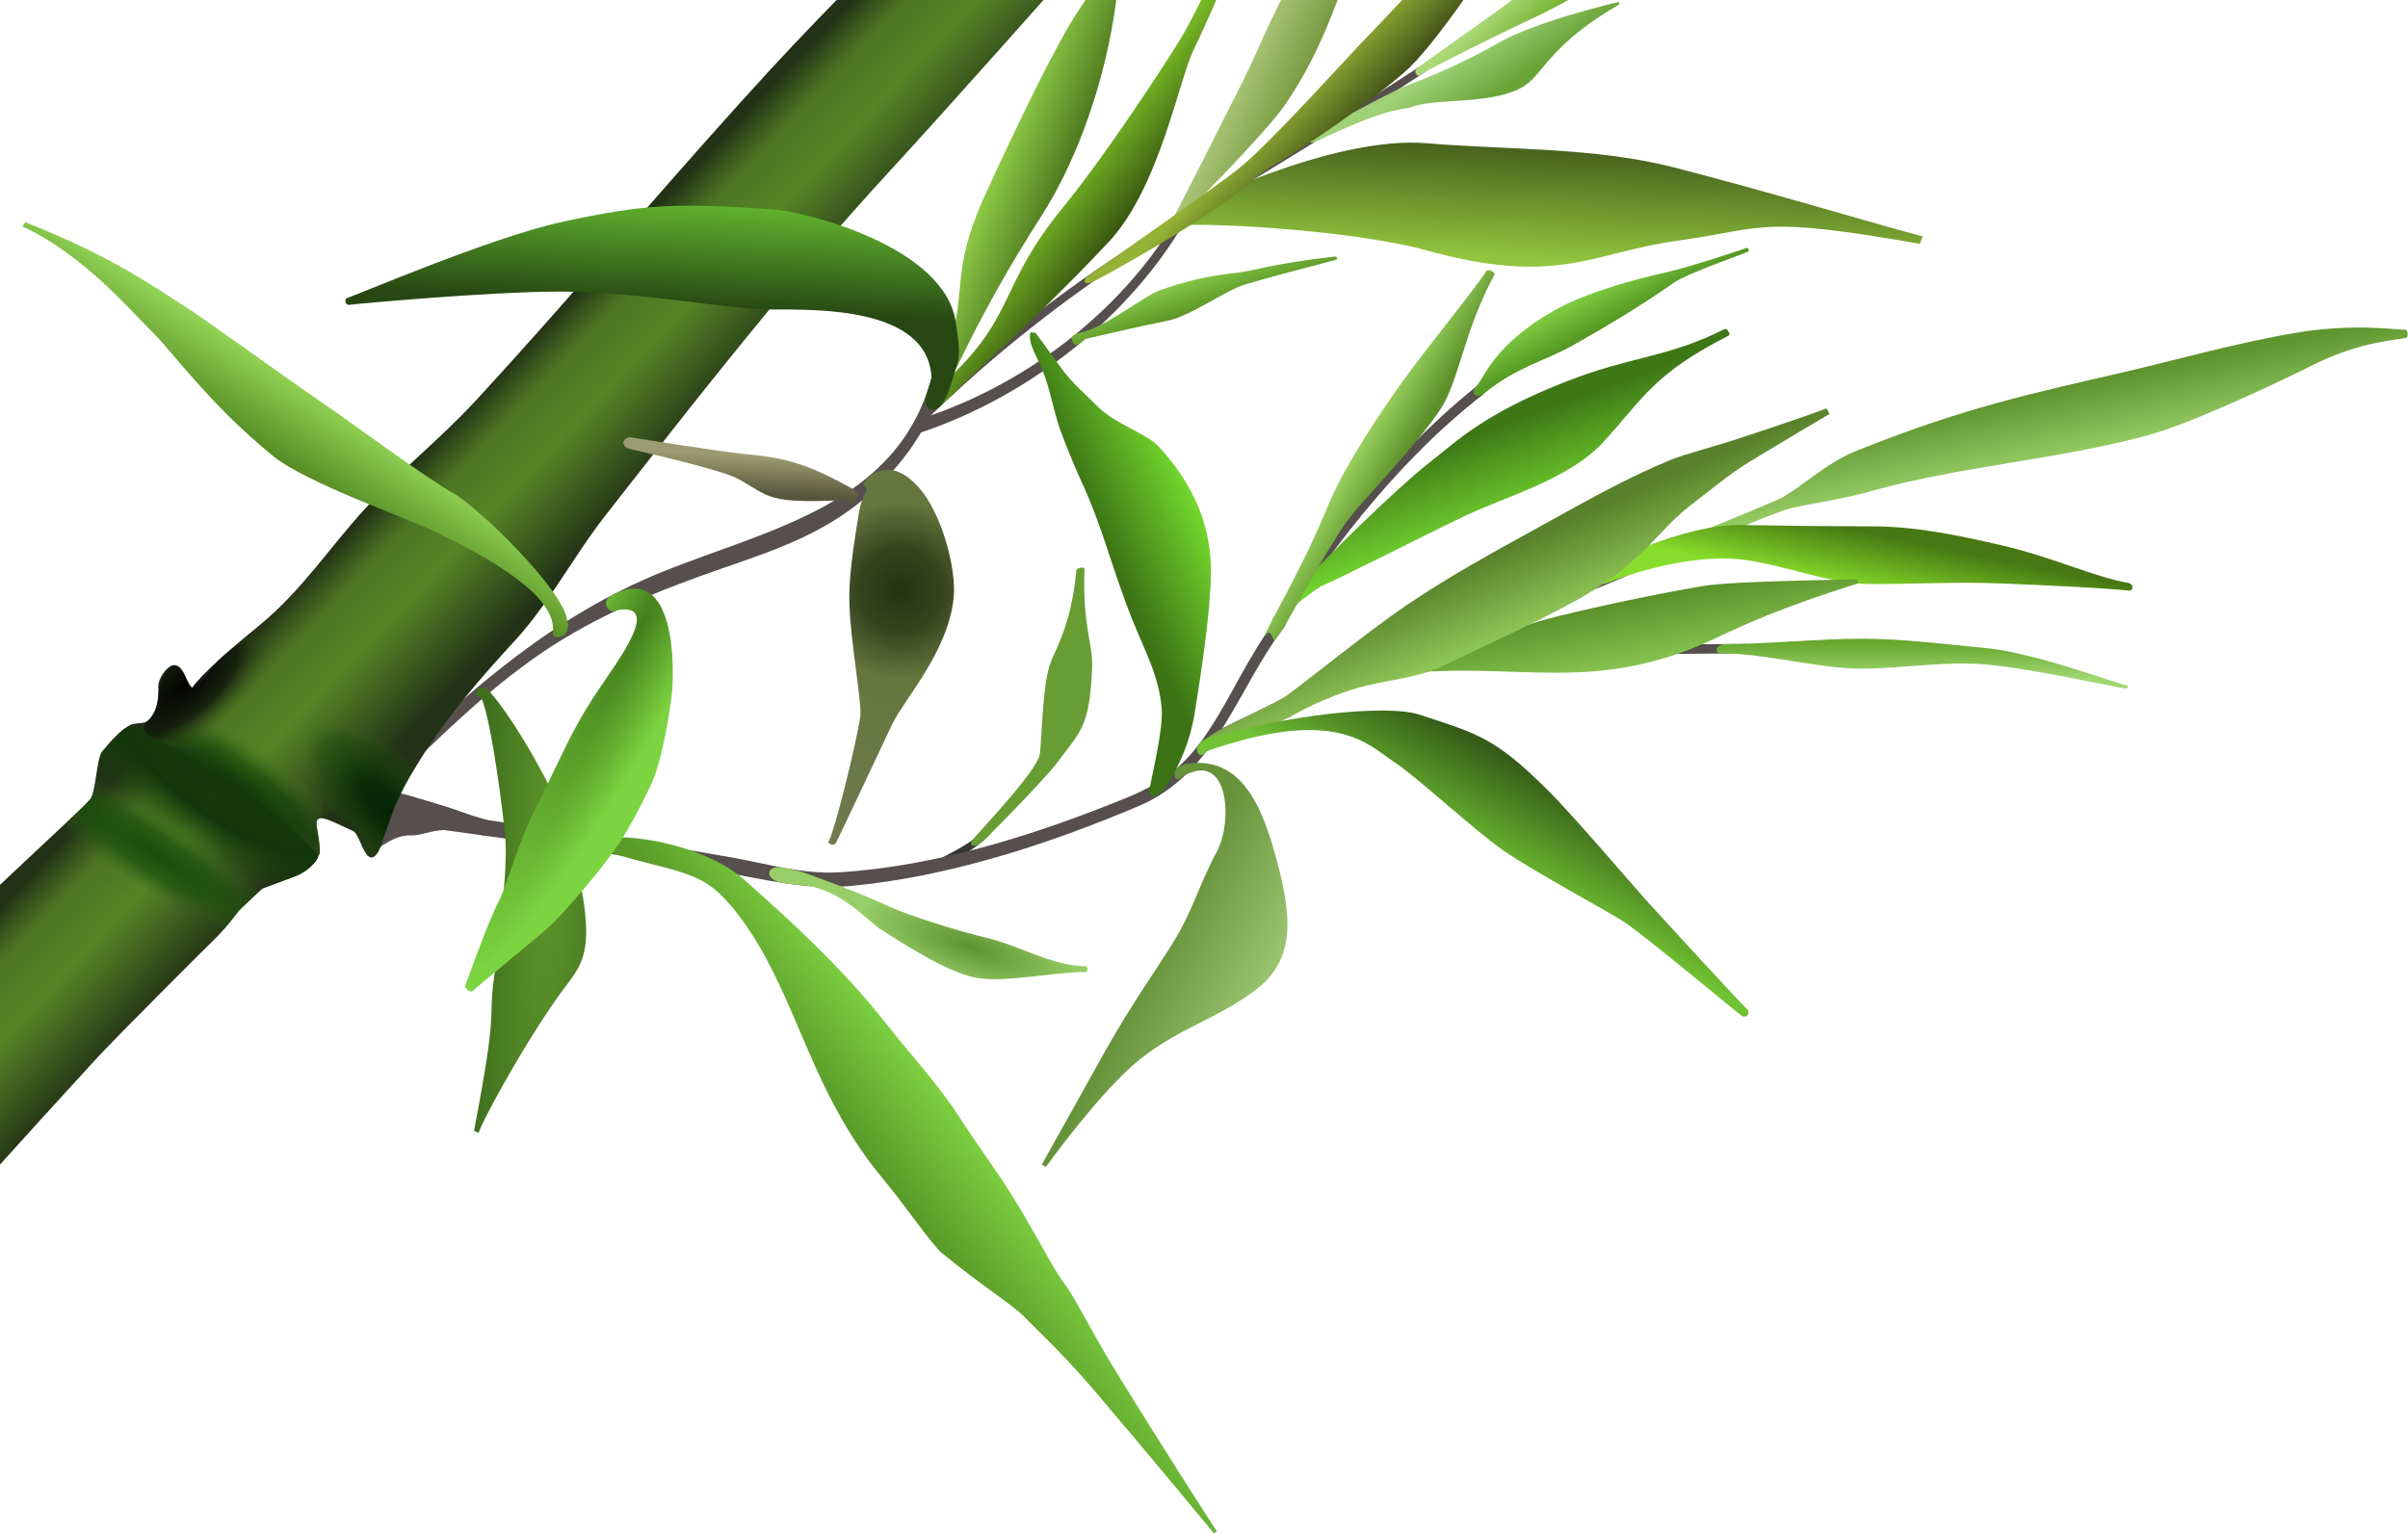 <?xml version="1.0" encoding="UTF-8" standalone="no"?>
<!DOCTYPE svg PUBLIC "-//W3C//DTD SVG 1.1//EN" "http://www.w3.org/Graphics/SVG/1.1/DTD/svg11.dtd">
<svg width="100%" height="100%" viewBox="0 0 529 337" version="1.1" xmlns="http://www.w3.org/2000/svg" xmlns:xlink="http://www.w3.org/1999/xlink" xml:space="preserve" xmlns:serif="http://www.serif.com/" style="fill-rule:evenodd;clip-rule:evenodd;stroke-linejoin:round;stroke-miterlimit:2;">
    <g transform="matrix(1.3,0,0,1.3,-307.807,-187.441)">
        <g transform="matrix(1,0,0,1,0.326,0.326)">
            <path d="M302.155,276.756C310.315,268.881 318.521,260.678 327.907,254.266C337.315,247.837 347.999,243.548 358.716,239.854C367.215,236.924 375.29,234.169 382.326,228.29C389.146,222.591 394.038,215.467 396.351,206.852C397.029,204.33 394.22,206.343 393.846,207.737C388.086,229.184 366.417,233.265 348.612,240.422C329.997,247.905 315.926,260.386 301.669,274.144C300.624,275.152 300.274,278.571 302.155,276.756" style="fill:rgb(86,79,78);fill-rule:nonzero;"/>
        </g>
        <path d="M390.876,217.789C409.313,212.009 426.647,198.873 436.588,182.356C437.52,180.809 436.214,180.069 435.289,181.606C425.834,197.315 409.409,209.626 391.897,215.117C390.995,215.4 389.585,218.193 390.876,217.789" style="fill:rgb(86,79,78);fill-rule:nonzero;"/>
        <path d="M395.453,290.956C398.412,289.431 401.619,287.729 403.955,285.32C404.455,284.805 404.621,283.078 403.713,284.014C402.738,285.019 401.594,285.893 400.378,286.679C398.816,287.691 397.136,288.559 395.547,289.378C394.979,289.671 394.441,291.478 395.453,290.956" style="fill:rgb(54,54,54);fill-rule:nonzero;"/>
        <g>
            <path d="M453.169,250.368C453.798,249.455 454.221,248.425 454.868,247.521C456.131,245.758 457.973,244.478 459.802,243.368C460.344,243.04 459.099,241.497 458.464,241.882C456.606,243.008 454.848,244.288 453.53,246.035C452.858,246.926 452.459,247.97 451.831,248.882C451.406,249.499 452.821,250.873 453.169,250.368" style="fill:rgb(86,79,78);fill-rule:nonzero;"/>
            <path d="M450.524,254.458C460.402,238.544 472.477,222.499 487.304,210.934C488.027,210.37 488.747,207.551 487.446,208.566C472.017,220.601 459.501,237.153 449.226,253.708C448.271,255.246 449.581,255.978 450.524,254.458" style="fill:rgb(86,79,78);fill-rule:nonzero;"/>
            <path d="M440.618,270.828C464.727,257.82 491.328,250.838 516.178,239.532C516.855,239.224 515.436,237.856 514.822,238.135C491.216,248.875 466.03,255.713 442.901,267.522C441.683,268.144 441.825,268.478 440.618,269.129C439.942,269.494 440.033,271.144 440.618,270.828" style="fill:rgb(86,79,78);fill-rule:nonzero;"/>
            <path d="M476.752,255.463C495.359,255.166 513.976,254.675 532.585,254.63C533.506,254.628 532.38,253.036 531.749,253.037C513.14,253.083 494.522,253.573 475.916,253.87C474.992,253.885 476.122,255.473 476.752,255.463" style="fill:rgb(86,79,78);fill-rule:nonzero;"/>
            <path d="M392.622,215.82C405.155,203.522 418.424,193.244 433.302,183.97C448.189,174.69 463.304,165.772 477.953,156.123C478.476,155.778 478.983,153.928 478.047,154.544C463.147,164.36 447.771,173.433 432.627,182.871C417.883,192.062 404.475,202.217 392.061,214.398C391.545,214.905 391.689,216.735 392.622,215.82" style="fill:rgb(86,79,78);fill-rule:nonzero;"/>
            <g transform="matrix(1,0,0,1,0.326,0.326)">
                <path d="M301.694,282.85C313.437,284.389 325.166,286.04 336.878,287.789C345.044,289.007 353.206,290.276 361.326,291.776C367.817,292.975 373.53,294.236 380.201,293.615C396.724,292.077 413.578,286.576 428.802,280.141C442.019,274.554 445.333,260.568 453.423,249.919C454.635,248.323 452.491,248.128 451.577,249.331C447.518,254.676 444.732,261.127 441.085,266.77C437.06,272.996 433.349,276.058 426.664,278.775C411.511,284.936 394.675,290.301 378.273,291.302C372.111,291.678 366.175,289.88 360.158,288.802C352.182,287.373 344.165,286.161 336.15,284.97C325.204,283.345 314.241,281.813 303.269,280.375C302.094,280.221 300.447,282.687 301.694,282.85" style="fill:rgb(86,79,78);fill-rule:nonzero;"/>
            </g>
        </g>
    </g>
    <g transform="matrix(1.3,0,0,1.3,-307.807,-187.441)">
        <path d="M300.167,288.083C300.527,287.639 303.518,285.306 306.012,285.392C308.506,285.479 309.767,284.188 313.445,284.558C316.267,284.842 318.5,285.392 318.5,285.392C318.5,285.392 319.494,285.379 319.795,284.558C320.204,283.447 319.293,283.036 319.278,282.833C319.278,282.833 317.3,282.28 316.585,282.05C315.436,281.68 314.154,281.156 312.135,280.525C310.116,279.896 307.964,279.239 306.282,278.763C304.6,278.287 303.388,277.991 303.25,278.083C303,278.25 302.104,281.312 301.771,282.833C301.438,284.354 300.167,288.083 300.167,288.083Z" style="fill:rgb(86,79,78);"/>
    </g>
    <g transform="matrix(1.3,0,0,1.3,-307.807,-187.441)">
        <path d="M290.364,288.471C291.265,289.422 290.618,285.751 290.332,284.139C289.816,281.238 292.077,282.638 296.475,284.684C297.563,285.187 298.36,289.9 299.92,289.014C301.194,288.291 301.666,285.223 302.684,282.426C303.854,279.214 305.676,276.029 307.148,273.603C311.991,265.617 317.924,258.848 323.81,252.443C328.086,247.79 331.44,242.247 335.038,236.931C336.318,235.039 337.628,233.178 339.02,231.397C348.053,219.839 357.032,208.325 366.375,197.014C373.017,188.973 379.8,181.077 386.825,173.433C408.523,149.823 452.718,99.219 452.718,99.219L424.54,99.219C424.54,99.219 388.12,132.919 366.759,156.161C359.74,163.799 352.9,171.562 346.088,179.344C336.49,190.308 326.947,201.309 317.034,212.045C315.524,213.68 313.939,215.261 312.318,216.815C307.697,221.248 302.783,225.47 298.49,230.142C292.604,236.546 287.835,243.935 280.702,249.803C278.535,251.585 276.479,253.28 274.181,255.34C272.18,257.134 272.462,257.781 269.766,260.331C268.504,261.523 267.618,254.294 264.899,257.561C262.504,260.44 264.625,262.401 262.18,265.536C261.18,266.818 260.217,266.172 258.967,266.681C257.481,267.284 276.447,273.777 290.364,288.471Z" style="fill:url(#_Linear1);"/>
    </g>
    <g transform="matrix(1.3,0,0,1.3,-306.66,-187.128)">
        <path d="M276.598,296.804C271.317,294.054 265.955,289.978 262.784,287.687C253.269,280.814 252.048,277.965 250.879,279.336C249.782,280.625 229.536,299.311 227.203,301.771C212.697,317.065 187.233,340.339 187.233,340.339L187.233,395.066C187.233,395.066 230.288,346.701 251.986,323.091C255.657,319.095 271.465,303.345 272.175,302.667C274.026,300.897 277.108,297.069 276.598,296.804Z" style="fill:url(#_Linear2);"/>
    </g>
    <g transform="matrix(1.3,0,0,1.3,-307.807,-187.441)">
        <path d="M507.027,243.126C509.428,242.603 528.564,233.964 538.176,230.464C539.822,229.865 543.786,229.239 546.092,228.783C549.955,228.02 550.968,227.758 553.343,227.101C568.656,222.864 584.844,221.877 600.156,217.64C607.815,215.521 624.371,207.551 627.16,206.113C635.849,201.634 642.547,201.672 643.511,201.235C643.594,200.953 643.672,200.969 643.643,200.676C643.627,200.524 643.608,200.377 643.577,200.228C643.547,200.079 643.375,199.969 643.234,199.891C642.688,200.095 635.178,198.752 625.349,200.341C615.514,201.931 604.153,205.104 596.414,206.91C579.92,210.758 568.92,213.008 550.85,220.246C548.562,221.163 546.886,222.053 543.791,224.249C541.867,225.614 538.914,227.897 537.313,228.597C527.959,232.682 508.588,240.211 506.188,240.734C506.28,241 506.374,241.266 506.468,241.531C506.561,241.797 506.654,242.063 506.747,242.329C506.841,242.594 506.935,242.86 507.027,243.126Z" style="fill:url(#_Linear3);"/>
        <path d="M508.2,242.777C509.864,242.023 521.659,237.681 531.063,238.761C538.351,239.598 545.734,242.917 553.071,242.917C560.408,242.917 567.438,242.514 574.768,242.799C582.815,243.112 591.623,243.538 596.627,244.02C596.904,243.996 597.102,243.801 597.102,243.66L597.102,243.24C597.102,243.099 596.877,242.903 596.609,242.757C590.311,241.624 584.037,238.446 574.768,236.301C567.621,234.646 560.408,233.149 553.071,233.149C545.734,233.149 538.397,233.053 531.063,232.929C521.034,232.759 507.461,239.789 505.796,240.543C506.002,240.803 506.208,241.063 506.414,241.324C506.62,241.584 507.688,242.236 507.894,242.496C508.101,242.757 507.993,242.517 508.2,242.777Z" style="fill:url(#_Linear4);"/>
        <path d="M476.383,257.819C486.621,257.09 493.184,258.09 502.401,257.857C510.695,257.646 518.509,255.951 526.646,252.085C531.371,249.84 537.996,246.778 550.814,242.78C550.793,242.702 550.771,242.623 550.751,242.544C550.729,242.466 550.708,242.387 550.688,242.309C550.666,242.23 550.645,242.151 550.624,242.073C550.083,242.192 529.684,242.34 524.492,243.247C516.319,244.675 508.184,246.366 500.123,248.331C492.063,250.296 477.611,255.881 475.715,256.161C475.789,256.345 475.863,256.529 475.938,256.713C476.012,256.898 476.086,257.082 476.16,257.266C476.234,257.451 476.309,257.635 476.383,257.819Z" style="fill:url(#_Linear5);"/>
        <path d="M440.604,271.171C441.828,270.559 453.279,266.271 455.069,265.208C456.026,264.642 460.462,262.163 465.914,260.556C470.667,259.154 476.492,258.728 480.098,256.987C488.539,252.91 495.827,249.699 503.358,245.555C507.558,243.244 511.595,240.221 515.061,236.765C517.811,234.021 519.455,231.827 523.286,228.955C525.686,227.157 528.862,224.408 532.384,222.265C537.622,219.077 545.575,214.365 545.949,214.156C545.893,214.051 545.836,213.946 545.778,213.841L545.608,213.526C545.551,213.421 545.494,213.316 545.438,213.211C545.063,213.42 537.608,216.032 530.11,218.469C526.093,219.775 521.469,220.948 519.244,221.861C515.726,223.305 512.372,224.915 509.073,226.619C504.917,228.767 500.85,231.067 496.65,233.377C489.119,237.522 481.587,241.65 474.474,246.477C471.088,248.775 466.735,252.092 462.87,255.087C458.436,258.524 454.643,261.538 453.686,262.105C452.567,262.769 447.289,265.34 443.51,267.259C441.242,268.411 440.162,269.382 439.555,269.816C439.359,270.372 438.751,270.793 439.289,271.457C439.892,272.202 440.408,271.269 440.604,271.171Z" style="fill:url(#_Linear6);"/>
        <path d="M440.526,271.213C462.463,263.528 467.843,269.994 472.217,272.877C476.435,275.657 485.529,284.238 490.815,287.931C496.102,291.625 509.37,298.659 511.743,300.361C516.298,303.629 530.653,315.638 531.304,316.033C531.405,315.911 531.806,316.088 531.907,315.965C532.008,315.843 532.109,315.72 532.21,315.597C532.312,315.475 532.112,315.052 532.214,314.929C531.563,314.533 517.354,298.983 514.728,296.091C512.764,293.929 502.783,282.163 498.201,277.625C489.418,268.925 486.668,268.258 476.624,264.979C471.051,263.159 453.778,265.05 440.208,269.206C439.901,269.516 439.466,269.716 439.304,270.251C438.984,270.721 438.999,270.602 439.066,271.064C439.118,271.417 439.659,272.422 440.526,271.213Z" style="fill:url(#_Linear7);"/>
        <path d="M316.88,335.316C317.012,335.379 317.145,335.441 317.277,335.504C317.41,335.566 317.543,335.63 317.675,335.692C317.565,335.045 324.541,321.862 331.225,312.442C335.263,306.752 338.379,305.862 332.84,284.891C331.223,278.773 323.518,265.48 319.492,261.073C318.64,260.141 318.044,260.463 317.675,260.463C317.432,260.463 317.343,260.849 317.277,261.073C317.211,261.298 317.138,261.624 317.277,261.809C317.416,261.993 317.91,261.761 318.112,262.183C319.829,265.756 321.97,282.807 322.199,286.327C322.527,291.367 321.173,302.417 320.267,309.337C319.206,317.434 321.018,313.811 316.88,335.316Z" style="fill:url(#_Radial8);"/>
        <path d="M393.235,211.549C393.017,212.072 393.204,212.797 393.662,213.032C395.135,213.785 395.39,212.926 398.391,210.335C399.553,208.7 410.226,199.85 424.051,185.178C432.728,175.97 436.027,157.49 438.508,152.534C441.601,146.35 450.271,125.373 450.519,125.029C450.512,124.68 450.352,123.531 450.193,123.505C450.035,123.48 449.079,124.802 448.799,125.106C448.551,125.45 439.851,144.85 436.287,150.732C434.493,153.696 424.093,169.86 416.493,179.134C405.467,192.59 408.551,197.321 397.05,208.178C395.926,209.239 393.952,209.833 393.235,211.549Z" style="fill:url(#_Linear9);"/>
        <path d="M435.679,181.723C436.128,181.232 450.413,167.002 453.937,161.895C459.395,153.978 462.384,145.544 464.7,138.94C466.623,133.451 473.29,115.853 473.483,115.34C473.402,115.282 473.32,115.224 473.239,115.166C473.158,115.107 473.076,115.049 472.995,114.991C472.802,115.504 461.392,130.751 458.184,135.604C452.669,143.943 449.654,152.29 446.845,157.823C443.701,164.014 435.338,180.754 434.889,181.245L435.284,181.483C435.416,181.563 435.548,181.643 435.679,181.723Z" style="fill:url(#_Linear10);"/>
        <path d="M339.722,288.269C349.742,291.307 354.615,291.312 358.83,295.676C366.832,303.96 370.589,316.14 375.5,326.533C378.299,332.458 381.459,338 385.843,343.255C389.454,347.583 394.299,354.625 395.898,355.943C402.832,361.662 407.674,364.54 409.861,366.769C412.372,369.324 416.633,373.292 421.406,378.881C430.611,389.66 441.721,403.112 441.934,403.386C441.986,403.345 442.039,403.304 442.09,403.263C442.143,403.223 442.195,403.182 442.246,403.142C442.299,403.101 442.35,403.06 442.402,403.019C442.188,402.745 432.623,387.873 425.16,375.691C421.225,369.269 418.355,363.354 416.703,361.244C414.777,358.786 412.029,353.075 408.033,346.627C405.352,342.299 401.951,337.738 398.89,333.003C395.173,327.254 390.508,322.282 386.96,317.754C379.872,308.705 371.987,301.229 362.378,292.751C357.833,288.74 348.893,285.808 341.314,285.699C341.086,286.022 341.302,285.883 341.15,286.18C340.727,287.006 341.119,286.353 340.526,287.182C340.046,287.854 339.05,288.179 339.722,288.269Z" style="fill:url(#_Linear11);"/>
        <path d="M431.052,277.442C430.868,278.479 431.385,278.691 431.724,278.791C432.063,278.891 432.943,278.019 433.085,278.043C435.462,275.075 437.785,270.125 438.66,264.748C439.838,257.516 440.985,249.362 441.276,244.266C441.484,240.625 441.935,234.312 437.835,226.865C436.547,224.525 434.81,222.074 432.475,219.558C430.624,217.564 425.167,215.753 422.482,213.097C420.259,210.898 418.087,209.026 416.516,206.934C413.784,203.299 411.808,200.3 411.629,200.385C411.45,200.469 411.063,200.3 410.885,200.385C410.471,202.742 412.194,204.229 413.631,208.686C414.458,211.25 415.038,214.46 416.096,217.255C417.373,220.629 418.566,223.515 419.704,225.985C420.609,227.951 421.391,229.891 422.108,231.83C424.394,238 426.04,244.16 429.036,251.131C431.052,255.821 432.672,259.242 433.085,263.877C433.391,267.311 431.482,275.008 431.052,277.442Z" style="fill:url(#_Linear12);"/>
        <path d="M487.412,210.811C493.236,206.085 497.627,205.333 502.554,202.57C507.479,199.807 514.314,195.752 519.556,192.031C522.009,190.288 532.229,186.841 532.28,186.669C532.323,186.451 532.308,186.49 532.275,186.423C532.242,186.357 532.24,186.306 532.208,186.24C532.175,186.173 532.151,186.154 531.984,186.072C531.464,186.279 522.363,189.314 518.493,190.179C511.986,191.632 504.399,193.844 499.484,196.627C489.114,202.5 487.629,208.058 486.155,209.614C485.85,209.936 485.552,210.663 486.155,210.992C486.801,211.344 487.078,210.867 487.412,210.811Z" style="fill:url(#_Linear13);"/>
        <path d="M459.885,243.319C461.831,242.661 477.495,234.663 483.907,231.587C491.419,227.984 501.908,225.275 507.789,218.83C514.546,211.425 516.244,207.356 528.922,200.898C529.114,200.605 528.999,200.479 528.927,200.354C528.855,200.229 528.801,200.173 528.729,200.048C528.657,199.923 528.758,199.875 528.275,199.775C518.429,204.733 512.523,204.303 501.211,208.763C487.486,214.174 483.115,218.631 478.293,222.404C472.691,226.785 461.237,238.106 457.755,241.877C457.191,242.488 456.859,243.318 456.526,244.047C456.202,244.755 455.559,246.067 455.757,246.252C455.955,246.436 459.346,243.502 459.885,243.319Z" style="fill:url(#_Linear14);"/>
        <path d="M450.336,251.82C450.457,251.916 451.034,251.017 451.156,251.113C451.73,251.231 451.95,252.4 452.071,252.496C452.193,252.592 453.661,250.384 453.948,249.872C459.075,240.738 462.905,234.142 465.016,231.468C467.322,228.543 476.71,218.826 480.319,213.169C483.375,208.377 484.102,200.305 489.296,190.655C489.404,190.38 489.187,190.174 489.052,190.091C488.918,190.009 488.802,190.005 488.667,189.923C488.532,189.84 488.186,189.833 487.96,189.961C486.585,192.325 477.696,203.215 473.786,208.669C469.877,214.124 464.176,222.738 461.547,228.834C460.001,232.418 458.468,236.573 451.837,248.851C451.394,249.67 450.825,250.926 450.336,251.82Z" style="fill:url(#_Linear15);"/>
        <path d="M527.982,254.647C535.078,254.647 544.212,257.208 551.308,257.208C558.403,257.208 565.531,255.858 572.597,256.524C580.57,257.275 594.83,260.481 595.949,260.549C596.185,260.551 596.23,260.494 596.27,260.442C596.306,260.391 596.343,260.34 596.379,260.289C596.416,260.237 596.377,260.156 596.283,260.088C595.106,259.914 580.478,254.5 572.597,253.754C565.531,253.085 558.403,252.146 551.308,252.146C544.212,252.146 535.098,253.067 528.002,253.067C527.371,253.196 526.862,253.638 526.862,253.893C526.862,254.645 527.329,254.6 527.982,254.647Z" style="fill:url(#_Linear16);"/>
        <path d="M436.022,275.884C436.383,275.783 436.41,275.569 436.825,275.334C444.401,271.036 445.18,282.929 442.409,288.12C439.284,293.972 438.305,298.256 434.96,303.595C431.615,308.933 428.357,313.387 423.738,321.486C422.849,323.044 412.973,340.837 412.813,341.059C412.891,341.1 412.957,341.125 413.035,341.166C413.114,341.207 413.192,341.247 413.271,341.288C413.349,341.329 413.439,341.386 413.518,341.426C413.679,341.205 421.672,330.101 428.044,324.406C434.975,318.225 442.31,316.584 448.959,311.518C455.788,306.315 455.34,299.076 451.851,287.202C449.532,279.317 445.806,271.792 437.068,273.339C436.727,273.399 436.603,273.536 436.022,273.807C435.698,273.959 435.149,274.451 435.258,275.103C435.367,275.754 435.47,276.039 436.022,275.884Z" style="fill:url(#_Linear17);"/>
        <path d="M368.479,293.323C369.62,293.517 370.792,293.736 372.06,293.798C378.611,294.122 383.538,299.985 385.628,301.293C388.745,303.243 396.592,308.451 401.549,309.428C406.506,310.404 414.594,308.457 420.422,308.477C420.469,308.316 420.514,308.156 420.561,307.996C420.607,307.836 420.354,307.676 420.4,307.516C414.572,307.496 409.021,303.992 403.523,302.712C398.604,301.565 389.832,298.73 387.202,297.479C384.975,296.418 379.451,294.101 372.767,291.732C371.305,291.214 369.712,291.003 368.479,290.753C367.137,290.728 366.795,291.325 366.757,291.732C366.675,292.611 368.075,293.254 368.479,293.323Z" style="fill:url(#_Radial18);"/>
        <path d="M401.036,286.239C400.743,286.684 400.897,286.969 401.036,287.132C401.174,287.295 402.064,286.987 402.495,286.698C403.279,286.173 413.714,275.452 415.394,273.144C419.262,267.829 420.915,267.333 421.324,257.077C421.495,252.822 419.681,250.239 420.046,240.292C419.924,240.129 419.584,240.096 419.354,240.148C419.122,240.201 418.752,240.348 418.66,240.604C417.796,249.959 415.144,253.799 414.235,256.396C412.933,260.121 412.85,268.819 412.491,271.651C412.134,274.483 401.417,285.661 401.036,286.239Z" style="fill:rgb(104,157,52);"/>
    </g>
    <g transform="matrix(1.294,-0.122,0.122,1.294,-335.164,-146.649)">
        <path d="M246.34,175.002C256.349,180.885 263.347,191.15 266.278,194.54C269.352,198.094 274.973,207.96 284.897,217.666C290.049,222.705 306.391,230.167 310.877,232.93C315.364,235.694 330.75,244.75 329.129,251.697C328.902,252.668 329.941,252.669 330.275,252.565C331.421,252.514 331.675,251.603 331.73,250.959C331.993,250.692 331.733,250.425 331.73,249.939C331.695,244.967 318.765,229.624 314.513,226.687C310.177,223.692 298.856,213.472 293.313,208.868C287.768,204.265 275.056,193.021 271.627,190.451C268.199,187.88 261.091,181.458 246.841,174.349C246.757,174.458 246.674,174.567 246.59,174.675C246.507,174.785 246.423,174.893 246.34,175.002Z" style="fill:url(#_Linear19);"/>
    </g>
    <g transform="matrix(1.3,0,0,1.3,-307.807,-187.441)">
        <path d="M315.435,310.602C315.317,311.057 315.411,311.146 315.549,311.268C315.688,311.391 315.826,311.512 315.964,311.635C316.102,311.758 316.239,311.791 316.678,311.703C316.97,311.285 325.671,304.234 329.411,300.971C331.485,299.161 336.74,293.04 339.404,289.522C342.781,285.066 344.501,281.464 346.648,277.14C348.794,272.815 350.143,263.186 350.33,261.336C350.687,257.775 351.222,239.182 340.374,244.692C339.866,244.95 338.652,245.693 339.404,246.851C340.113,247.943 340.775,247.36 341.064,247.311C348.623,246.013 341.374,255.668 338.111,260.469C337.066,262.007 334.919,265.261 332.772,269.585C330.625,273.908 328.298,278.875 326.34,282.829C324.382,286.783 322.386,293.903 321.142,296.358C318.74,301.094 315.726,310.186 315.435,310.602Z" style="fill:url(#_Radial20);"/>
    </g>
    <g transform="matrix(1.3,0,0,1.3,-307.807,-187.441)">
        <path d="M376.747,286.496C376.828,286.797 377.059,286.873 377.262,286.92C377.465,286.967 377.578,287.062 377.966,286.778C378.188,286.532 386.514,268.708 387.537,266.612C389.67,262.239 397.03,254.313 397.942,245.131C398.4,240.518 396.008,230.706 391.727,226.242C389.521,223.942 386.904,222.557 383.826,224.542C383.587,224.843 382.977,225.503 382.738,225.804C382.49,226.115 382.955,226.389 383.218,226.826C383.387,227.107 382.284,228.543 381.97,230.556C381.359,234.461 380.259,240.642 380.297,245.277C380.355,252.301 382.494,263.015 382.148,265.322C381.366,270.543 377.575,285.525 376.747,286.496Z" style="fill:url(#_Radial21);"/>
    </g>
    <g transform="matrix(1.3,0,0,1.3,-307.807,-187.441)">
        <path d="M342.911,219.979C341.724,219.802 358.378,223.362 361.628,225.184C366.992,228.19 366.418,229.333 379.428,228.725C380.108,228.693 381.284,230.237 381.648,228.225C381.71,227.883 381.742,227.33 380.997,226.909C373.714,222.796 369.693,221.547 362.868,220.958C359.156,220.639 342.1,217.908 343.287,218.086C342.469,218.187 342.204,218.572 342.138,218.885C342.073,219.197 342.281,219.734 342.911,219.979Z" style="fill:url(#_Linear22);"/>
    </g>
    <g transform="matrix(1.3,0,0,1.3,-307.807,-187.441)">
        <path d="M393.219,211.309C393.072,211.992 392.919,212.644 393.96,213.23C394.878,213.748 395.242,213.135 395.644,212.337C396.704,210.237 401.911,197.564 412.631,180.901C419.476,170.261 423.33,157.233 424.944,147.362C426.475,138.003 425.748,135.186 425.9,134.792C425.806,134.455 425.612,134.351 425.453,134.366C425.294,134.382 425.112,134.503 424.918,134.869C424.765,135.263 425.521,136.474 419.265,145.598C415.36,151.293 408.473,165.768 403.457,176.659C395.737,193.424 402.207,194.153 393.96,209.312C393.675,209.835 393.347,210.714 393.219,211.309Z" style="fill:url(#_Linear23);"/>
    </g>
    <g transform="matrix(1.3,0,0,1.3,-307.807,-187.441)">
        <path d="M295.792,195.712C296.668,195.576 319.64,193.453 331.579,193.472C345.346,193.495 359.474,196.498 367.15,196.498C374.827,196.498 393.576,196.063 394.19,207.986C394.224,208.659 392.753,211.755 393.19,212.494C393.19,212.494 393.426,213.133 393.87,213.341C396.482,214.564 397.959,207.247 398.301,206.436C399.319,204.026 398.568,200.851 398.301,198.794C396.64,185.989 373.211,179.931 366.905,179.53C350.589,178.492 345.688,178.676 331.697,181.706C319.631,184.319 296.361,194.385 295.485,194.522C295.056,194.734 295.133,195.06 295.185,195.258C295.235,195.456 295.275,195.69 295.792,195.712Z" style="fill:url(#_Linear24);"/>
    </g>
    <g transform="matrix(1.3,0,0,1.3,-307.807,-187.441)">
        <path d="M436.539,182.369C437.521,181.71 464.313,182.772 477.883,186.522C500.007,192.636 505.992,186.866 519.936,184.925C535.478,182.762 533.466,180.568 561.202,185.392C561.281,185.185 561.36,184.979 561.439,184.773C561.519,184.566 561.598,184.36 561.677,184.154C549.19,180.751 536.757,176.912 519.936,172.554C506.308,169.023 491.913,169.57 477.883,168.398C461.61,167.038 436.835,179.572 435.854,180.23L436.196,181.299L436.539,182.369Z" style="fill:url(#_Linear25);"/>
    </g>
    <g transform="matrix(1.3,0,0,1.3,-307.807,-187.441)">
        <path d="M419.073,202.307C419.241,202.277 419.544,202.011 420.108,201.499C422.634,200.946 429.463,199.301 433.998,198.414C438.009,197.629 443.84,193.242 447.339,192.218C453.137,190.516 456.196,189.81 462.387,188.13C462.775,188.072 462.692,187.936 462.694,187.839C462.697,187.742 462.713,187.572 462.402,187.547C451.905,188.723 448.646,189.953 446.265,190.223C440.351,190.896 437.262,191.697 432.934,193.19C430.166,194.145 425.299,198.324 420.572,200.068C419.98,200.287 419.065,200.505 418.482,200.636C418.155,200.868 417.597,201.273 418.037,201.863C418.295,202.697 418.647,202.55 419.073,202.307Z" style="fill:url(#_Linear26);"/>
    </g>
    <g transform="matrix(1.3,0,0,1.3,-307.807,-187.441)">
        <path d="M458.954,168.186C472.447,161.794 473.602,162.933 475.633,162.174C479.516,160.727 489.712,161.963 494.596,158.555C497.635,156.435 499.071,151.444 510.461,144.911L510.382,144.708L510.303,144.506C509.945,144.595 496.354,147.788 490.125,151.36C484.959,154.324 479.059,156.969 474.545,158.632C472.51,159.382 463.183,164.313 458.321,167.25C457.947,167.476 458.025,168.014 458.101,168.186C458.217,168.447 458.954,168.186 458.954,168.186Z" style="fill:url(#_Linear27);"/>
    </g>
    <g transform="matrix(1.3,0,0,1.3,-307.807,-187.441)">
        <path d="M421.373,191.863C422.497,191.368 442.083,180.703 448.94,174.256C451.039,172.489 453.144,171.532 457.732,168.541C464.464,164.152 472.4,158.085 474.912,155.653C480.982,149.772 490.976,133.73 493.679,130.739C497.643,126.353 514.057,107.144 514.464,106.866C514.354,106.81 514.243,106.753 514.133,106.696C514.022,106.64 513.912,106.583 513.802,106.527C513.395,106.805 494.185,124.152 489.896,127.603C486.755,130.13 472.156,145.94 468.06,150.154C463.962,154.369 451.725,168.09 446.23,172.58C442.788,175.392 421.372,190.35 420.42,190.98C419.986,191.526 420.026,191.82 420.19,191.977C420.354,192.133 420.877,192.081 421.373,191.863Z" style="fill:url(#_Linear28);"/>
    </g>
    <g transform="matrix(1.3,0,0,1.3,-307.807,-187.441)">
        <path d="M476.593,156.974C477.156,156.37 490.296,149.818 495.693,147.314C502.526,144.145 510.32,139.234 514.61,136.521C517.732,134.546 531.245,126.53 533.051,124.6C532.993,124.446 533.235,124.292 533.178,124.139C533.12,123.985 532.763,123.832 532.704,123.678C528.362,125.889 520.355,129.946 513.317,133.756C510.067,135.514 499.431,138.807 493.552,143.251C488.806,146.839 476.753,155.201 476.189,155.805C476.045,155.959 475.834,156.239 476.042,156.622C476.267,157.036 476.399,156.962 476.593,156.974Z" style="fill:url(#_Linear29);"/>
    </g>
    <g transform="matrix(1.3,0,0,1.3,-308.28,-186.942)">
        <path d="M259.346,266.267C257.86,266.87 255.809,269.111 254.418,270.793C253.404,272.021 253.392,277.744 252.31,279.014C251.212,280.303 275.869,299.164 277.66,297.514C278.734,296.523 280.472,294.921 281.5,294C283.782,293.146 285.185,292.66 286.733,292.042C288.882,291.184 290.594,289.801 291.015,288.305C293.193,286.096 262.42,264.811 259.346,266.267Z" style="fill:url(#_Linear30);"/>
    </g>
    <g transform="matrix(1.339,0,0,1.427,-177.418,-266.85)">
        <path d="M152.121,299.825C150.582,301.32 149.048,302.549 148.869,304.146C148.65,306.104 148.807,308.137 152.879,312.16C155.384,314.635 164.642,320.44 169.796,321.434C175.456,322.525 177.473,322.955 180.206,322.178C182.138,321.629 182.668,321.153 184.083,319.874C184.411,319.577 184.721,318.988 184.634,318.657C184.547,318.326 183.619,317.839 183.246,317.366C181.758,315.478 178.561,312.902 174.885,310.329C173.386,309.279 172.348,308.468 170.981,307.691C168.295,306.165 166.621,305.197 164.775,304.146C162.958,303.111 161.513,302.559 160.079,301.808C156.25,299.801 154.435,297.578 152.121,299.825Z" style="fill:url(#_Radial31);"/>
    </g>
    <g transform="matrix(1.3,0,0,1.3,-195.589,-156.192)">
        <path d="M177.826,243.858C177.826,243.858 177.323,245.046 178.885,246.047C181.71,247.859 184.989,251.27 189.513,254.554C191.076,255.689 193.749,257.234 196.761,258.739C201.136,260.923 203.475,264.091 204.409,264.597C204.667,264.737 204.353,261.792 204.026,259.796C203.917,259.131 203.904,259.069 204.026,258.739C204.206,258.253 205.311,258.418 205.102,256.884C204.693,253.876 203.529,253.154 201.948,250.721C200.002,247.728 197.732,247.645 195.172,245.048C191.475,241.298 185.673,242.081 182.825,242.632C180.505,243.081 178.556,243.442 177.826,243.858Z" style="fill:url(#_Radial32);"/>
    </g>
    <g transform="matrix(1.495,0,0,1.495,-200.376,-132.744)">
        <path d="M160.446,196.887L156.91,196.06C156.91,196.06 154.094,194.897 154.717,196.887C155.339,198.878 154.989,199.931 156.91,200.86C158.83,201.789 160.088,202.78 161.803,203.483C163.519,204.187 164.297,204.865 165.684,206.002C167.071,207.138 167.235,207.758 170.106,208.439C172.977,209.12 174.567,211.623 175.911,210.567C177.255,209.511 180.023,209.511 177.936,207.321C175.849,205.131 174.486,204.375 171.884,203.483C169.282,202.592 169.345,202.558 167.734,200.86C166.123,199.163 166.646,199.061 164.575,198.606C162.503,198.15 160.446,196.887 160.446,196.887Z" style="fill:url(#_Radial33);"/>
    </g>
    <g transform="matrix(1.3,0,0,1.3,-168.641,-93.444)">
        <path d="M145.882,203.695C145.882,203.695 145.764,204.699 145.516,205.893C145.355,206.662 144.625,207.326 144.017,208.016C143.409,208.705 142.08,209.85 141.5,210.658C140.301,212.33 140.964,214.396 142.56,216.508C145.026,219.769 147.376,221.442 152.657,223.901C155.211,225.091 158.144,225.285 162.639,228.006C163.728,228.665 165.116,230.092 166.568,229.713C167.439,229.486 168.492,227.867 169.074,227.121C170.365,225.466 171.504,224.619 172.151,223.901C172.745,223.242 173.953,222.041 173.512,221.204C173.052,220.332 171.765,218.938 170.315,218.168C169.444,217.705 165.443,214.926 164.711,214.435C161.589,212.337 151.086,202.711 145.882,203.695Z" style="fill:url(#_Radial34);"/>
    </g>
    <g transform="matrix(1.622,0,0,1.622,-266.149,-235.407)">
        <path d="M218.126,243.973C218.126,243.973 210.241,239.44 207.495,240.592C205.253,241.533 203.262,244.147 203.513,246.512C203.772,248.96 205.051,254.346 209.05,255.278C210.479,255.611 212.014,256.465 212.477,257.81C213.57,260.981 214.455,262.763 215.97,258.807C216.981,256.163 217.309,254.759 218.126,253.128C219.217,250.951 219.513,250.3 219.927,249.328C221.271,246.174 218.787,245.004 218.126,243.973Z" style="fill:url(#_Radial35);"/>
    </g>
    <g transform="matrix(1.3,0,0,1.3,-196.215,-156.191)">
        <path d="M192.28,228.352C193.513,227.783 195.147,227.737 195.61,230.702C196.072,233.667 195.97,233.521 194.261,236.295C192.938,238.443 189.905,242.102 188.792,244.195C187.68,246.289 184.417,246.492 183.484,246.492C182.552,246.492 180.14,246.55 178.684,245.884C174.792,244.105 174.756,243.037 175.964,242.08C177.02,241.243 177.884,238.758 177.679,236.295C177.558,234.85 179.21,232.663 180.231,232.566C182.425,232.357 182.717,237.435 183.484,236.295C184.691,234.501 190.259,229.284 192.28,228.352Z" style="fill:url(#_Radial36);"/>
    </g>
    <defs>
        <linearGradient id="_Linear1" x1="0" y1="0" x2="1" y2="0" gradientUnits="userSpaceOnUse" gradientTransform="matrix(22.698,21.436,-21.436,22.698,248,284.5)"><stop offset="0" style="stop-color:rgb(34,50,22);stop-opacity:1"/><stop offset="0.1" style="stop-color:rgb(55,83,28);stop-opacity:1"/><stop offset="0.21" style="stop-color:rgb(76,117,35);stop-opacity:1"/><stop offset="0.49" style="stop-color:rgb(86,133,38);stop-opacity:1"/><stop offset="1" style="stop-color:rgb(34,50,22);stop-opacity:1"/></linearGradient>
        <linearGradient id="_Linear2" x1="0" y1="0" x2="1" y2="0" gradientUnits="userSpaceOnUse" gradientTransform="matrix(22.698,21.436,-21.436,22.698,248,284.5)"><stop offset="0" style="stop-color:rgb(34,50,22);stop-opacity:1"/><stop offset="0.1" style="stop-color:rgb(55,83,28);stop-opacity:1"/><stop offset="0.21" style="stop-color:rgb(76,117,35);stop-opacity:1"/><stop offset="0.5" style="stop-color:rgb(86,133,38);stop-opacity:1"/><stop offset="1" style="stop-color:rgb(34,50,22);stop-opacity:1"/></linearGradient>
        <linearGradient id="_Linear3" x1="0" y1="0" x2="1" y2="0" gradientUnits="userSpaceOnUse" gradientTransform="matrix(2.468,11.952,-11.952,2.468,581.819,210.564)"><stop offset="0" style="stop-color:rgb(95,149,47);stop-opacity:1"/><stop offset="1" style="stop-color:rgb(152,207,103);stop-opacity:1"/></linearGradient>
        <linearGradient id="_Linear4" x1="0" y1="0" x2="1" y2="0" gradientUnits="userSpaceOnUse" gradientTransform="matrix(-2.048,9.807,-9.807,-2.048,551.673,233.921)"><stop offset="0" style="stop-color:rgb(71,120,19);stop-opacity:1"/><stop offset="1" style="stop-color:rgb(135,221,43);stop-opacity:1"/></linearGradient>
        <linearGradient id="_Linear5" x1="0" y1="0" x2="1" y2="0" gradientUnits="userSpaceOnUse" gradientTransform="matrix(2.693,14.269,-14.269,2.693,503.976,246.647)"><stop offset="0" style="stop-color:rgb(88,142,40);stop-opacity:1"/><stop offset="1" style="stop-color:rgb(146,209,90);stop-opacity:1"/></linearGradient>
        <linearGradient id="_Linear6" x1="0" y1="0" x2="1" y2="0" gradientUnits="userSpaceOnUse" gradientTransform="matrix(5.934,13.528,-13.528,5.934,488.722,237.702)"><stop offset="0" style="stop-color:rgb(87,129,42);stop-opacity:1"/><stop offset="1" style="stop-color:rgb(147,201,89);stop-opacity:1"/></linearGradient>
        <linearGradient id="_Linear7" x1="0" y1="0" x2="1" y2="0" gradientUnits="userSpaceOnUse" gradientTransform="matrix(-8.53,15.561,-15.561,-8.53,492.72,272.725)"><stop offset="0" style="stop-color:rgb(53,91,24);stop-opacity:1"/><stop offset="1" style="stop-color:rgb(113,194,51);stop-opacity:1"/></linearGradient>
        <radialGradient id="_Radial8" cx="0" cy="0" r="1" gradientUnits="userSpaceOnUse" gradientTransform="matrix(-11.835,-0.624,5.63,-106.709,330.221,283.082)"><stop offset="0" style="stop-color:rgb(95,150,43);stop-opacity:1"/><stop offset="1" style="stop-color:rgb(64,112,30);stop-opacity:1"/></radialGradient>
        <linearGradient id="_Linear9" x1="0" y1="0" x2="1" y2="0" gradientUnits="userSpaceOnUse" gradientTransform="matrix(-11.016,-8.418,8.418,-11.016,427.138,182.899)"><stop offset="0" style="stop-color:rgb(52,80,16);stop-opacity:1"/><stop offset="1" style="stop-color:rgb(124,192,38);stop-opacity:1"/></linearGradient>
        <linearGradient id="_Linear10" x1="0" y1="0" x2="1" y2="0" gradientUnits="userSpaceOnUse" gradientTransform="matrix(-10.354,-4.84,4.84,-10.354,460.399,152.002)"><stop offset="0" style="stop-color:rgb(118,151,62);stop-opacity:1"/><stop offset="1" style="stop-color:rgb(172,201,123);stop-opacity:1"/></linearGradient>
        <linearGradient id="_Linear11" x1="0" y1="0" x2="1" y2="0" gradientUnits="userSpaceOnUse" gradientTransform="matrix(13.659,-10.48,10.48,13.659,384.241,340.556)"><stop offset="0" style="stop-color:rgb(89,154,41);stop-opacity:1"/><stop offset="1" style="stop-color:rgb(127,211,66);stop-opacity:1"/></linearGradient>
        <linearGradient id="_Linear12" x1="0" y1="0" x2="1" y2="0" gradientUnits="userSpaceOnUse" gradientTransform="matrix(15.726,-7.339,7.339,15.726,423.101,235.495)"><stop offset="0" style="stop-color:rgb(60,115,21);stop-opacity:1"/><stop offset="1" style="stop-color:rgb(116,217,45);stop-opacity:1"/></linearGradient>
        <linearGradient id="_Linear13" x1="0" y1="0" x2="1" y2="0" gradientUnits="userSpaceOnUse" gradientTransform="matrix(-4.323,-8.014,8.014,-4.323,504.967,202.378)"><stop offset="0" style="stop-color:rgb(78,141,29);stop-opacity:1"/><stop offset="1" style="stop-color:rgb(135,217,72);stop-opacity:1"/></linearGradient>
        <linearGradient id="_Linear14" x1="0" y1="0" x2="1" y2="0" gradientUnits="userSpaceOnUse" gradientTransform="matrix(5.708,15.786,-15.786,5.708,486.337,217.414)"><stop offset="0" style="stop-color:rgb(62,120,22);stop-opacity:1"/><stop offset="1" style="stop-color:rgb(118,217,49);stop-opacity:1"/></linearGradient>
        <linearGradient id="_Linear15" x1="0" y1="0" x2="1" y2="0" gradientUnits="userSpaceOnUse" gradientTransform="matrix(-6.376,-3.743,3.743,-6.376,475.644,218.786)"><stop offset="0" style="stop-color:rgb(93,144,42);stop-opacity:1"/><stop offset="1" style="stop-color:rgb(151,208,94);stop-opacity:1"/></linearGradient>
        <linearGradient id="_Linear16" x1="0" y1="0" x2="1" y2="0" gradientUnits="userSpaceOnUse" gradientTransform="matrix(3.5745e-16,5.838,-5.838,3.5745e-16,555.161,252.933)"><stop offset="0" style="stop-color:rgb(104,168,48);stop-opacity:1"/><stop offset="1" style="stop-color:rgb(159,214,112);stop-opacity:1"/></linearGradient>
        <linearGradient id="_Linear17" x1="0" y1="0" x2="1" y2="0" gradientUnits="userSpaceOnUse" gradientTransform="matrix(19.094,9.511,-9.511,19.094,435.235,297.74)"><stop offset="0" style="stop-color:rgb(102,146,58);stop-opacity:1"/><stop offset="1" style="stop-color:rgb(158,200,116);stop-opacity:1"/></linearGradient>
        <radialGradient id="_Radial18" cx="0" cy="0" r="1" gradientUnits="userSpaceOnUse" gradientTransform="matrix(-2.084,6.267,-18.972,-6.308,400.881,304.246)"><stop offset="0" style="stop-color:rgb(94,147,48);stop-opacity:1"/><stop offset="1" style="stop-color:rgb(151,206,103);stop-opacity:1"/></radialGradient>
        <linearGradient id="_Linear19" x1="0" y1="0" x2="1" y2="0" gradientUnits="userSpaceOnUse" gradientTransform="matrix(7.645,-9.513,9.513,7.645,284.29,216.633)"><stop offset="0" style="stop-color:rgb(87,142,37);stop-opacity:1"/><stop offset="1" style="stop-color:rgb(145,211,85);stop-opacity:1"/></linearGradient>
        <radialGradient id="_Radial20" cx="0" cy="0" r="1" gradientUnits="userSpaceOnUse" gradientTransform="matrix(-31.43,59.212,-9.47,-5.027,344.948,250.412)"><stop offset="0" style="stop-color:rgb(68,126,28);stop-opacity:1"/><stop offset="1" style="stop-color:rgb(124,212,64);stop-opacity:1"/></radialGradient>
        <radialGradient id="_Radial21" cx="0" cy="0" r="1" gradientUnits="userSpaceOnUse" gradientTransform="matrix(44.251,0,0,44.251,388.92,243.904)"><stop offset="0" style="stop-color:rgb(37,50,18);stop-opacity:1"/><stop offset="0.16" style="stop-color:rgb(54,68,30);stop-opacity:1"/><stop offset="0.34" style="stop-color:rgb(100,119,62);stop-opacity:1"/><stop offset="1" style="stop-color:rgb(112,121,78);stop-opacity:1"/></radialGradient>
        <linearGradient id="_Linear22" x1="0" y1="0" x2="1" y2="0" gradientUnits="userSpaceOnUse" gradientTransform="matrix(0.32,-6.342,6.342,0.32,367.469,227.81)"><stop offset="0" style="stop-color:rgb(86,86,60);stop-opacity:1"/><stop offset="1" style="stop-color:rgb(156,156,114);stop-opacity:1"/></linearGradient>
        <linearGradient id="_Linear23" x1="0" y1="0" x2="1" y2="0" gradientUnits="userSpaceOnUse" gradientTransform="matrix(-10.66,-4.308,4.308,-10.66,417.052,171.997)"><stop offset="0" style="stop-color:rgb(82,124,33);stop-opacity:1"/><stop offset="1" style="stop-color:rgb(144,206,72);stop-opacity:1"/></linearGradient>
        <linearGradient id="_Linear24" x1="0" y1="0" x2="1" y2="0" gradientUnits="userSpaceOnUse" gradientTransform="matrix(0.969,-17.452,17.452,0.969,358.433,196.315)"><stop offset="0" style="stop-color:rgb(39,72,19);stop-opacity:1"/><stop offset="1" style="stop-color:rgb(97,179,47);stop-opacity:1"/></linearGradient>
        <linearGradient id="_Linear25" x1="0" y1="0" x2="1" y2="0" gradientUnits="userSpaceOnUse" gradientTransform="matrix(-0.884,17.955,-17.955,-0.884,488.804,169.634)"><stop offset="0" style="stop-color:rgb(74,101,30);stop-opacity:1"/><stop offset="1" style="stop-color:rgb(145,197,61);stop-opacity:1"/></linearGradient>
        <linearGradient id="_Linear26" x1="0" y1="0" x2="1" y2="0" gradientUnits="userSpaceOnUse" gradientTransform="matrix(-2.581,-7.532,7.532,-2.581,439.48,197.483)"><stop offset="0" style="stop-color:rgb(86,143,34);stop-opacity:1"/><stop offset="1" style="stop-color:rgb(144,214,81);stop-opacity:1"/></linearGradient>
        <linearGradient id="_Linear27" x1="0" y1="0" x2="1" y2="0" gradientUnits="userSpaceOnUse" gradientTransform="matrix(-5.275,-7.548,7.548,-5.275,486.772,162.102)"><stop offset="0" style="stop-color:rgb(105,164,55);stop-opacity:1"/><stop offset="1" style="stop-color:rgb(160,209,119);stop-opacity:1"/></linearGradient>
        <linearGradient id="_Linear28" x1="0" y1="0" x2="1" y2="0" gradientUnits="userSpaceOnUse" gradientTransform="matrix(-8.306,-7.983,7.983,-8.306,477.093,154.178)"><stop offset="0" style="stop-color:rgb(63,76,23);stop-opacity:1"/><stop offset="1" style="stop-color:rgb(148,178,54);stop-opacity:1"/></linearGradient>
        <linearGradient id="_Linear29" x1="0" y1="0" x2="1" y2="0" gradientUnits="userSpaceOnUse" gradientTransform="matrix(-4.629,-5.079,5.079,-4.629,499.241,145.872)"><stop offset="0" style="stop-color:rgb(120,179,51);stop-opacity:1"/><stop offset="1" style="stop-color:rgb(172,217,120);stop-opacity:1"/></linearGradient>
        <linearGradient id="_Linear30" x1="0" y1="0" x2="1" y2="0" gradientUnits="userSpaceOnUse" gradientTransform="matrix(22.698,21.436,-21.436,22.698,248,284.5)"><stop offset="0" style="stop-color:rgb(34,50,22);stop-opacity:1"/><stop offset="0.1" style="stop-color:rgb(55,83,28);stop-opacity:1"/><stop offset="0.21" style="stop-color:rgb(76,117,35);stop-opacity:1"/><stop offset="0.5" style="stop-color:rgb(86,133,38);stop-opacity:1"/><stop offset="1" style="stop-color:rgb(34,50,22);stop-opacity:1"/></linearGradient>
        <radialGradient id="_Radial31" cx="0" cy="0" r="1" gradientUnits="userSpaceOnUse" gradientTransform="matrix(-7.201,9.723,-31.297,-20.419,169.053,307.103)"><stop offset="0" style="stop-color:rgb(26,60,13);stop-opacity:1"/><stop offset="0.5" style="stop-color:rgb(20,54,12);stop-opacity:1"/><stop offset="1" style="stop-color:rgb(18,67,9);stop-opacity:0"/></radialGradient>
        <radialGradient id="_Radial32" cx="0" cy="0" r="1" gradientUnits="userSpaceOnUse" gradientTransform="matrix(4.861,-6.588,20.9,15.42,190.561,253.18)"><stop offset="0" style="stop-color:rgb(17,56,8);stop-opacity:1"/><stop offset="0.5" style="stop-color:rgb(17,66,5);stop-opacity:0.61"/><stop offset="1" style="stop-color:rgb(86,133,37);stop-opacity:0"/></radialGradient>
        <radialGradient id="_Radial33" cx="0" cy="0" r="1" gradientUnits="userSpaceOnUse" gradientTransform="matrix(1.897,-2.558,20.264,15.031,165.597,203.588)"><stop offset="0" style="stop-color:rgb(21,55,12);stop-opacity:1"/><stop offset="1" style="stop-color:rgb(20,54,12);stop-opacity:0.07"/></radialGradient>
        <radialGradient id="_Radial34" cx="0" cy="0" r="1" gradientUnits="userSpaceOnUse" gradientTransform="matrix(3.377,-5.136,23.084,15.178,155.82,216.126)"><stop offset="0" style="stop-color:rgb(25,77,9);stop-opacity:1"/><stop offset="0.52" style="stop-color:rgb(32,82,13);stop-opacity:0.77"/><stop offset="1" style="stop-color:rgb(53,98,25);stop-opacity:0.03"/></radialGradient>
        <radialGradient id="_Radial35" cx="0" cy="0" r="1" gradientUnits="userSpaceOnUse" gradientTransform="matrix(-11.212,-11.795,4.912,-4.669,217.139,255.288)"><stop offset="0" style="stop-color:rgb(6,36,4);stop-opacity:1"/><stop offset="0.33" style="stop-color:rgb(7,42,4);stop-opacity:0.88"/><stop offset="0.61" style="stop-color:rgb(12,63,6);stop-opacity:0.47"/><stop offset="0.81" style="stop-color:rgb(23,74,11);stop-opacity:0.36"/><stop offset="1" style="stop-color:rgb(55,110,25);stop-opacity:0"/></radialGradient>
        <radialGradient id="_Radial36" cx="0" cy="0" r="1" gradientUnits="userSpaceOnUse" gradientTransform="matrix(5.478,6.525,-15.202,12.763,182.014,236.31)"><stop offset="0" style="stop-color:rgb(4,3,4);stop-opacity:1"/><stop offset="0.56" style="stop-color:rgb(18,25,10);stop-opacity:0.81"/><stop offset="1" style="stop-color:rgb(71,109,33);stop-opacity:0.08"/></radialGradient>
    </defs>
</svg>
